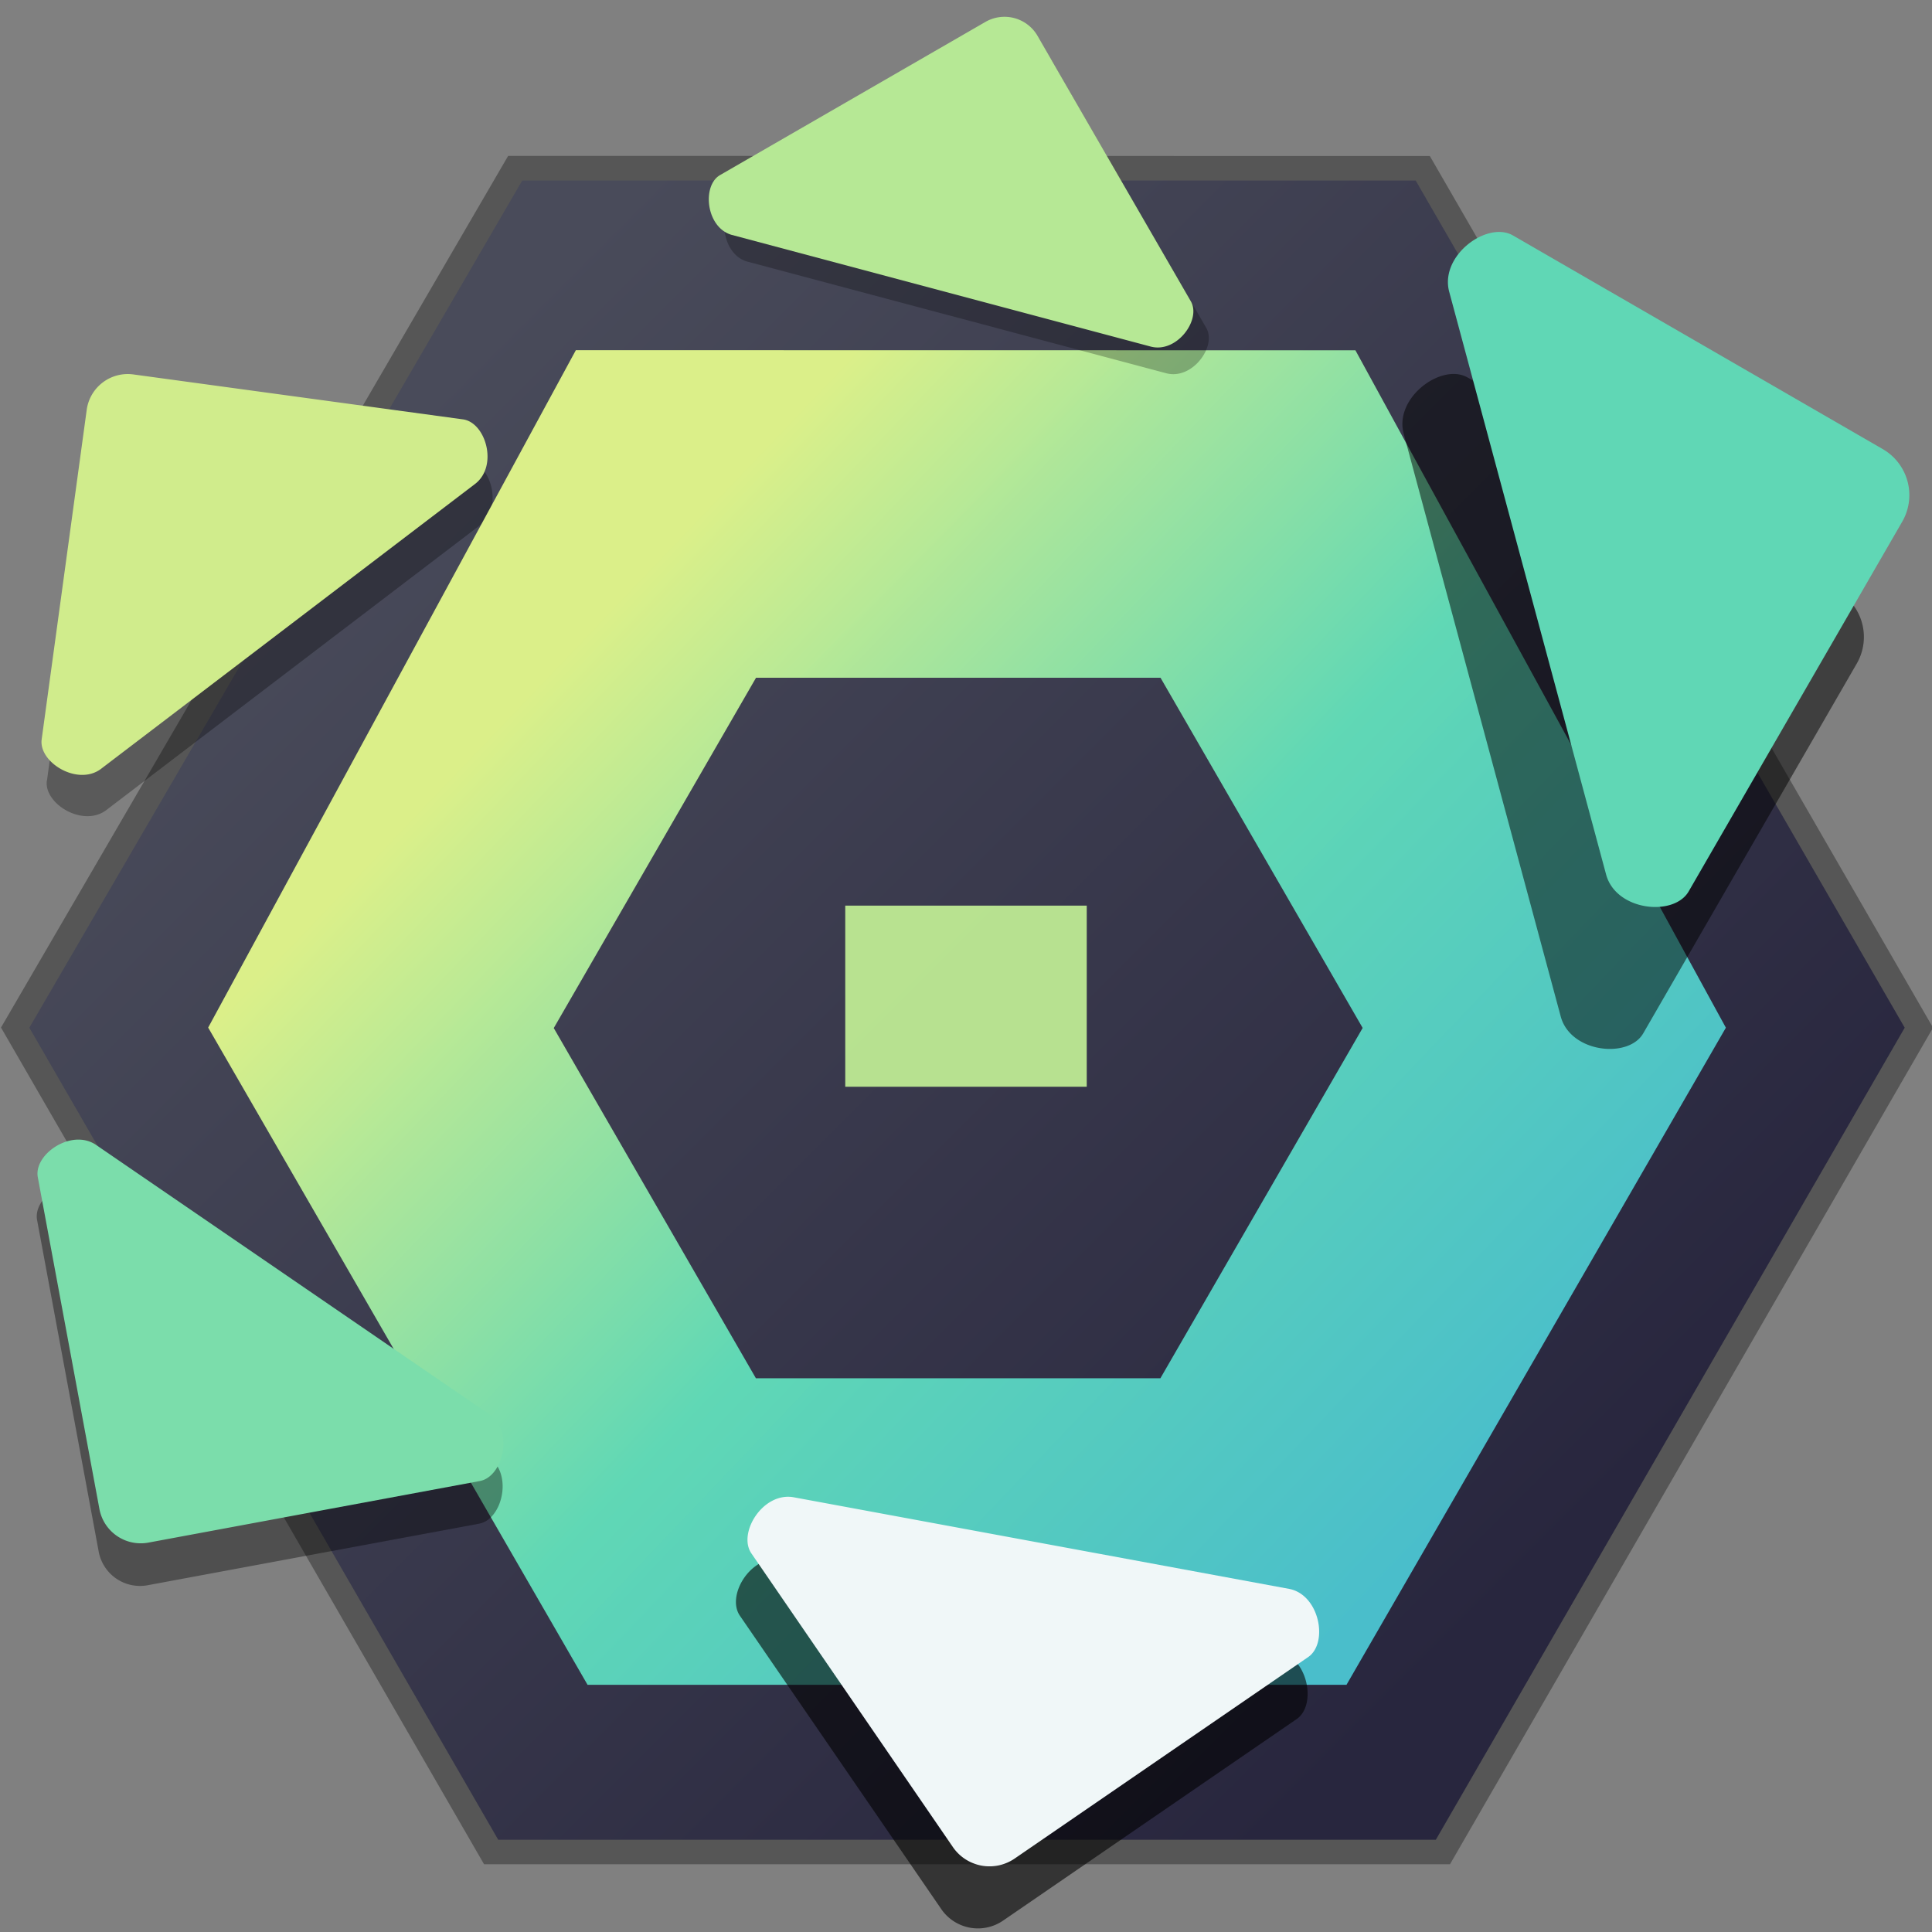 <svg xmlns="http://www.w3.org/2000/svg" xmlns:xlink="http://www.w3.org/1999/xlink" height="16" viewBox="0 0 16 16" width="16"><rect x="0" y="0" width="16" height="16" fill="#808080" stroke="none"/><title>Template icons dark</title><defs><linearGradient id="j"><stop offset="0" stop-color="#fff" stop-opacity=".852"/><stop offset="1" stop-color="#fff" stop-opacity="0"/></linearGradient><linearGradient id="i"><stop offset="0" stop-color="#fff" stop-opacity=".56"/><stop offset="1" stop-color="#fff" stop-opacity="0"/></linearGradient><linearGradient id="h"><stop offset="0" stop-color="#28263e"/><stop offset="1" stop-color="#494b5a"/></linearGradient><linearGradient id="g"><stop offset="0" stop-color="#4abecb"/><stop offset=".505" stop-color="#60d9b6" stop-opacity=".989"/><stop offset="1" stop-color="#dff48b" stop-opacity=".973"/></linearGradient><linearGradient id="f"><stop offset="0" stop-color="#2aa591"/><stop offset="1" stop-color="#2498e4"/></linearGradient><linearGradient id="a"><stop offset="0" stop-color="#2a0ff3" stop-opacity=".132"/><stop offset=".521" stop-color="#3bf963" stop-opacity=".291"/><stop offset="1" stop-color="#ef4cff" stop-opacity=".297"/></linearGradient><linearGradient id="b"><stop offset="0" stop-color="#fff"/><stop offset="1" stop-color="#fff" stop-opacity="0"/></linearGradient><linearGradient id="c"><stop offset="0"/><stop offset="1" stop-opacity="0"/></linearGradient><linearGradient id="d"><stop offset="0" stop-color="#babdb6"/><stop offset="1" stop-color="#fff"/></linearGradient><linearGradient id="e"><stop offset="0" stop-color="#888a85"/><stop offset="1" stop-color="#555753"/></linearGradient><linearGradient xlink:href="#g" id="l" x1="167.206" y1="193.417" x2="165.746" y2="132.007" gradientUnits="userSpaceOnUse" gradientTransform="scale(.167) rotate(-45 -762.808 545.248)"/><linearGradient gradientTransform="rotate(-45 -131.716 101.724) scale(.206)" xlink:href="#h" id="k" x1="153.065" y1="190.903" x2="153.065" y2="125.679" gradientUnits="userSpaceOnUse"/></defs><g color="#000"><path style="isolation:auto;mix-blend-mode:normal;marker:none" d="M11.724 1.495l4.05 7.016-3.883 6.725H4.126L.243 8.51l4.082-7.016z" display="block" overflow="visible" fill="none" stroke="#000" stroke-width=".406" stroke-opacity=".33" paint-order="fill markers stroke"/><path style="isolation:auto;mix-blend-mode:normal;marker:none" d="M-60.276-70.505l4.05 7.016-3.883 6.725h-7.765l-3.883-6.725 4.082-7.016z" display="block" overflow="visible" fill="url(#k)" paint-order="fill markers stroke" transform="translate(72 72)"/><path style="isolation:auto;mix-blend-mode:normal;marker:none" d="M.389 6.465L.76 3.737a.343.343 0 0 1 .387-.295l2.729.372c.189.026.294.388.1.535l-3.1 2.363c-.194.14-.514-.058-.488-.247z" display="block" overflow="visible" fill-opacity=".297" paint-order="fill markers stroke"/><path d="M-67.231-69.1l-3.045 5.61 3.142 5.443h6.285l3.142-5.442-3.068-5.61zm1.492 2.713h3.35l1.674 2.9-1.675 2.901h-3.35l-1.674-2.9z" style="isolation:auto;mix-blend-mode:normal;marker:none" display="block" overflow="visible" fill="url(#l)" paint-order="fill markers stroke" transform="translate(72 72)"/><path d="M.345 6.124l.373-2.729a.343.343 0 0 1 .387-.294l2.729.372c.189.026.294.387.1.535L.833 6.37C.64 6.51.32 6.313.345 6.124z" style="isolation:auto;mix-blend-mode:normal;marker:none" display="block" overflow="visible" fill="#d0ec8c" paint-order="fill markers stroke"/><path d="M3.97 12.618l-2.746.51a.348.348 0 0 1-.407-.28l-.51-2.745c-.035-.19.28-.407.483-.267l3.262 2.234c.197.141.107.513-.083.548z" style="isolation:auto;mix-blend-mode:normal;marker:none" display="block" overflow="visible" fill-opacity=".379" paint-order="fill markers stroke"/><path style="isolation:auto;mix-blend-mode:normal;marker:none" d="M3.975 12.265l-2.745.51a.348.348 0 0 1-.407-.28l-.51-2.746c-.035-.19.28-.406.483-.267l3.262 2.235c.197.14.107.512-.083.548z" display="block" overflow="visible" fill="#7bddab" paint-order="fill markers stroke"/><path d="M10.738 14.237l-2.43 1.668a.368.368 0 0 1-.513-.095l-1.668-2.43c-.115-.169.095-.513.352-.465l4.104.758c.25.052.324.449.155.564z" style="isolation:auto;mix-blend-mode:normal;marker:none" display="block" overflow="visible" fill-opacity=".593" paint-order="fill markers stroke"/><path style="isolation:auto;mix-blend-mode:normal;marker:none" d="M10.834 13.723l-2.43 1.668a.368.368 0 0 1-.513-.095l-1.668-2.431c-.116-.168.095-.512.351-.465l4.105.759c.25.051.323.448.155.564z" display="block" overflow="visible" fill="#f0f7f8" paint-order="fill markers stroke"/><path style="isolation:auto;mix-blend-mode:normal;marker:none" d="M6.09 1.672L8.289.403A.316.316 0 0 1 8.72.52L9.99 2.716c.088.152-.116.433-.332.375l-3.471-.925c-.211-.061-.247-.407-.095-.494z" display="block" overflow="visible" fill-opacity=".264" paint-order="fill markers stroke"/><path d="M5.963 1.45L8.16.182a.316.316 0 0 1 .433.116l1.269 2.197c.088.152-.116.433-.333.375l-3.47-.925c-.212-.061-.248-.407-.096-.495z" style="isolation:auto;mix-blend-mode:normal;marker:none" display="block" overflow="visible" fill="#b6e895" paint-order="fill markers stroke"/><path d="M12.154 3.126l3.06 1.767a.44.44 0 0 1 .162.604l-1.767 3.06c-.122.213-.604.162-.684-.14l-1.302-4.832c-.073-.297.319-.581.53-.459z" style="isolation:auto;mix-blend-mode:normal;marker:none" display="block" overflow="visible" fill-opacity=".511" paint-order="fill markers stroke"/><path style="isolation:auto;mix-blend-mode:normal;marker:none" d="M12.53 1.95l3.06 1.768a.44.44 0 0 1 .163.603l-1.768 3.061c-.122.212-.603.162-.684-.14L12 2.41c-.073-.298.318-.582.53-.46z" display="block" overflow="visible" fill="#60d7b5" paint-order="fill markers stroke"/><path style="isolation:auto;mix-blend-mode:normal;marker:none" d="M9 7.5V9H7V7.5z" display="block" overflow="visible" fill="#bde993" fill-opacity=".956" paint-order="fill markers stroke"/></g></svg>